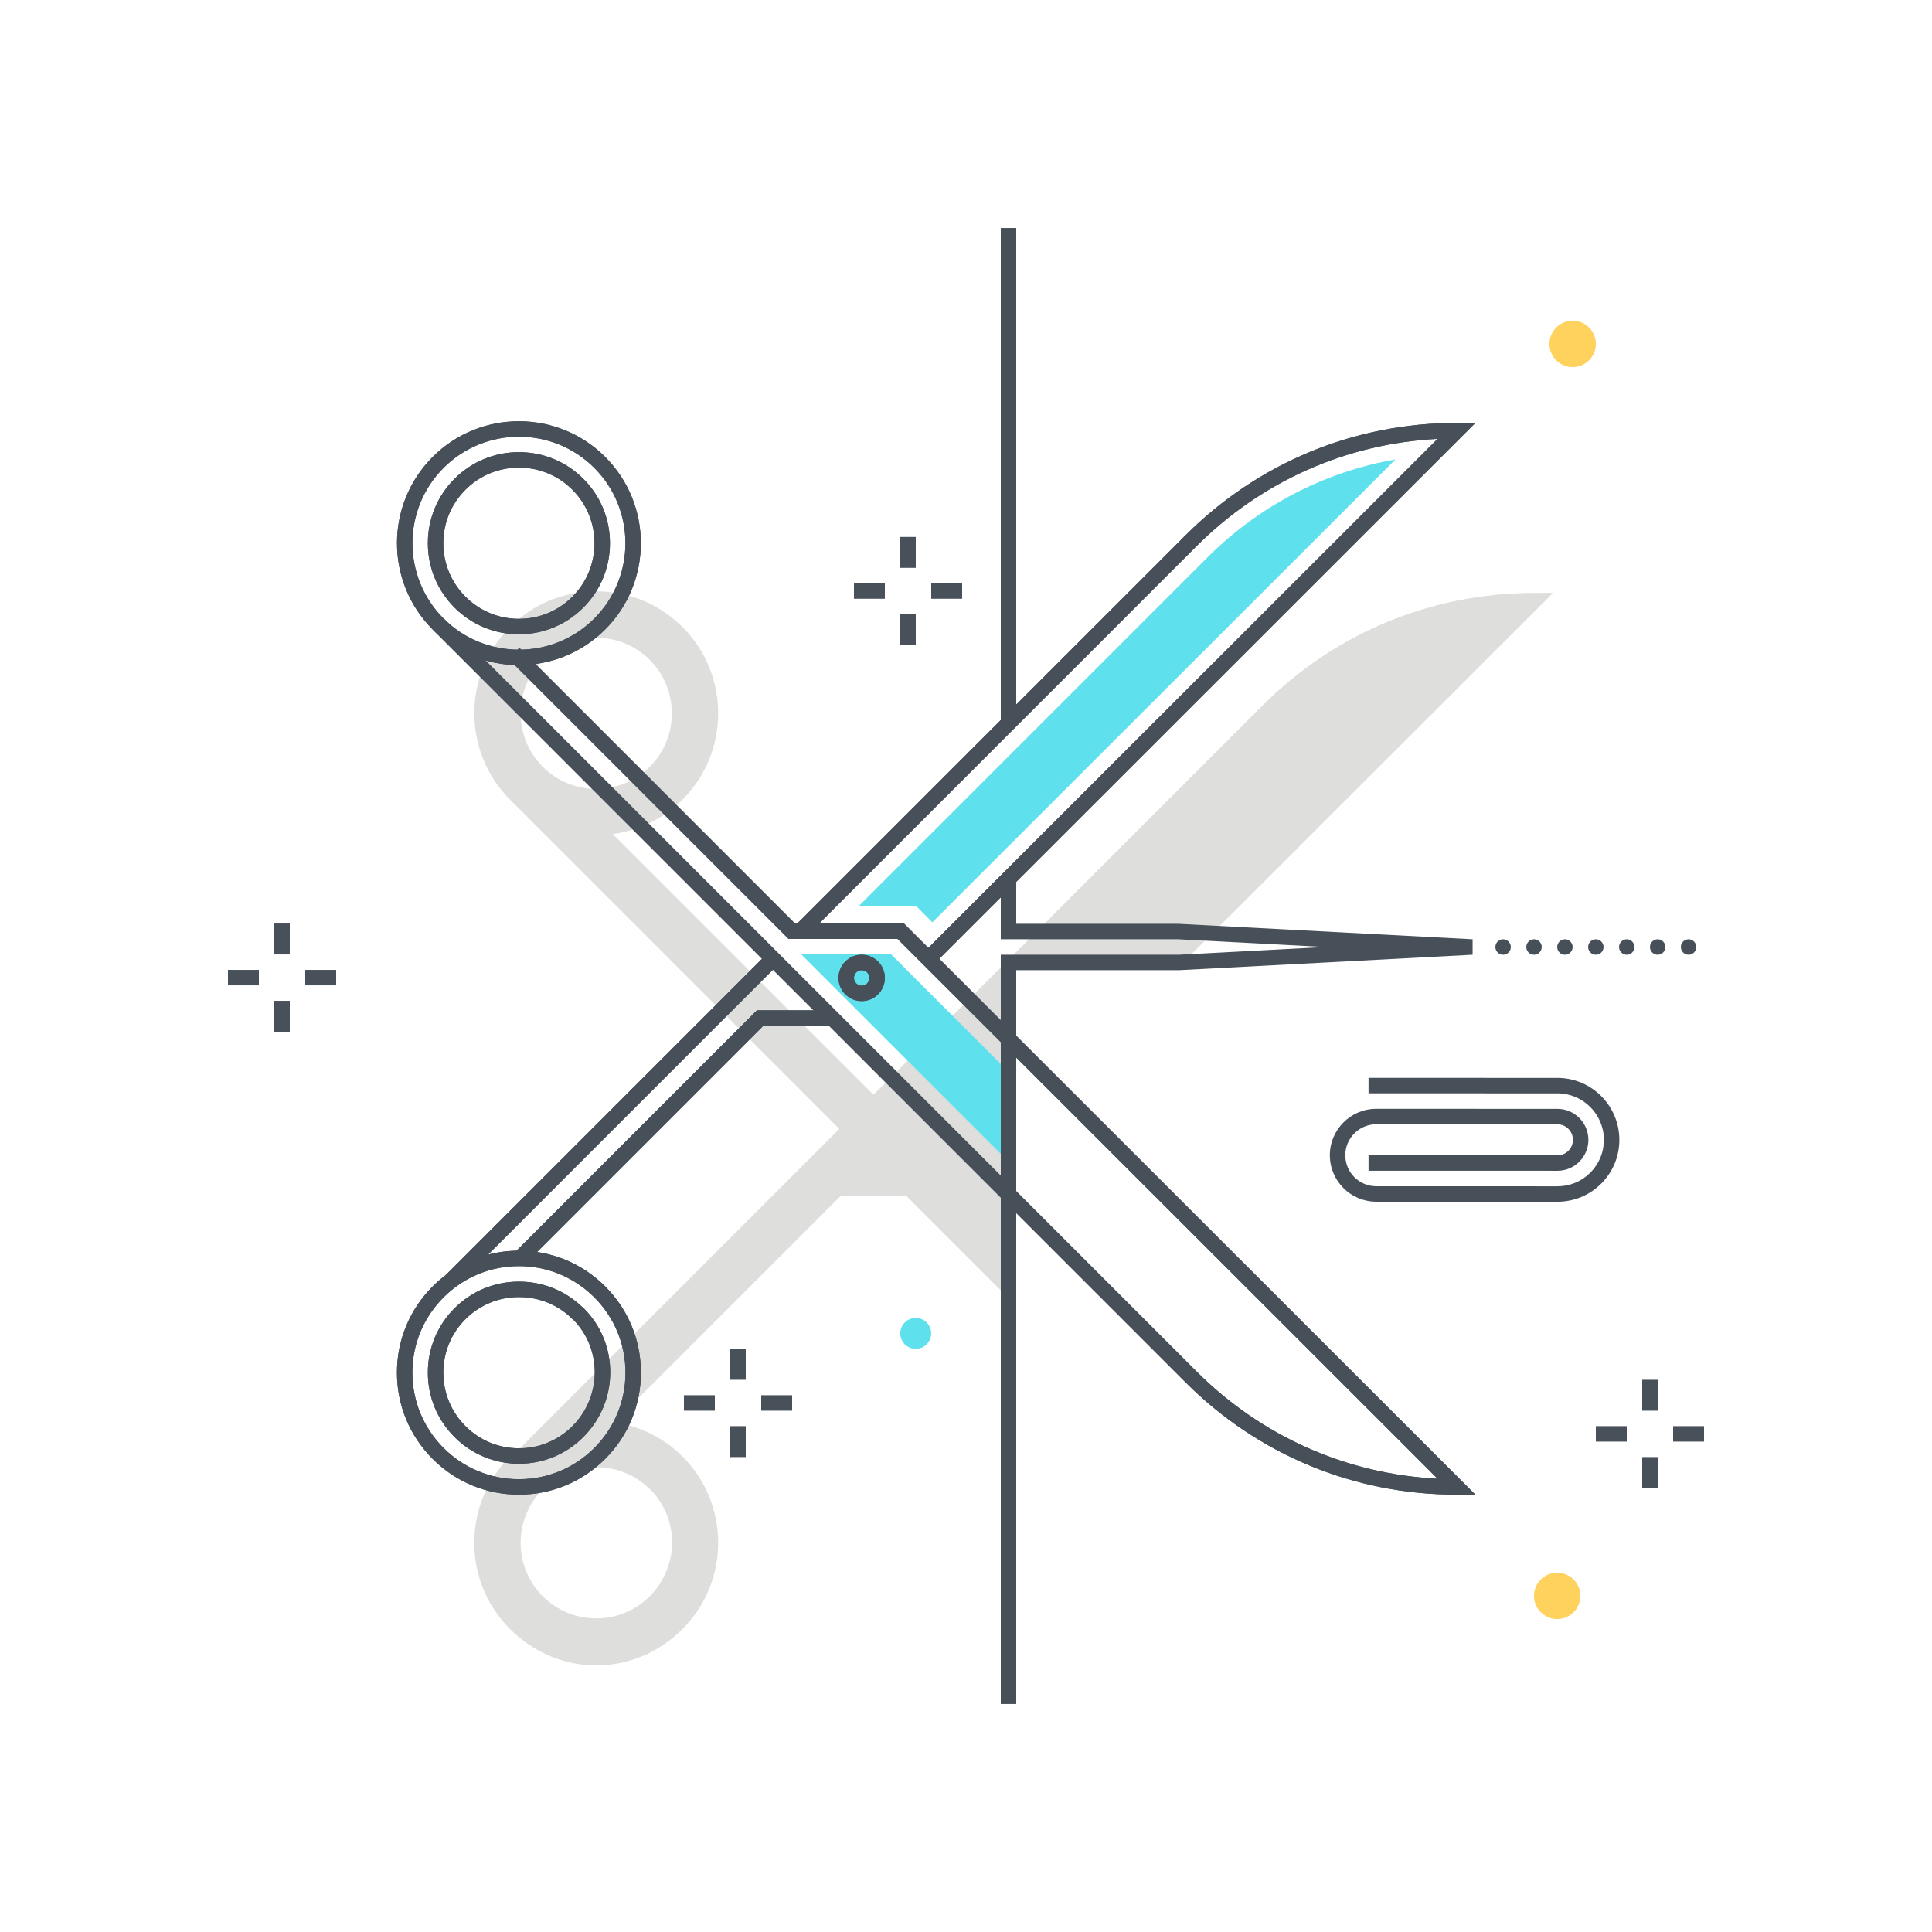 <svg xmlns="http://www.w3.org/2000/svg" width="250" height="250" viewBox="0 0 250 250">
  <g fill="none" fill-rule="evenodd">
    <path fill="#DEDEDD" d="M84.081,192.7 L84.249,192.839 C87.934,196.639 87.868,202.76 84.074,206.553 C82.225,208.402 79.768,209.419 77.155,209.419 C74.541,209.419 72.084,208.402 70.235,206.553 C68.387,204.705 67.369,202.248 67.369,199.634 C67.369,197.021 68.387,194.563 70.235,192.715 C72.08,190.87 74.537,189.854 77.154,189.854 C79.785,189.854 82.245,190.865 84.081,192.7 Z M70.235,99.222 C68.387,97.374 67.369,94.916 67.369,92.303 C67.369,89.689 68.387,87.232 70.235,85.383 C72.08,83.539 74.538,82.523 77.155,82.523 C79.772,82.523 82.229,83.539 84.074,85.383 C87.889,89.199 87.889,95.406 84.074,99.222 C82.225,101.07 79.768,102.088 77.154,102.088 C74.541,102.088 72.084,101.07 70.235,99.222 Z M130.5,125.504 L152.136,125.504 L200.921,76.742 L198.506,76.742 C185.249,76.742 172.785,81.905 163.41,91.28 L113.185,141.505 L112.87,141.505 L79.292,107.927 C82.697,107.469 85.846,105.935 88.316,103.465 C94.471,97.31 94.471,87.295 88.316,81.141 C85.335,78.159 81.371,76.518 77.155,76.518 C72.938,76.518 68.974,78.159 65.993,81.141 C59.838,87.296 59.838,97.31 65.993,103.465 L108.609,146.081 L67.664,187.026 L67.673,187.035 C67.091,187.474 66.523,187.942 65.993,188.472 C63.011,191.454 61.369,195.418 61.369,199.634 C61.369,203.851 63.011,207.815 65.993,210.796 C68.975,213.778 72.938,215.504 77.155,215.504 C81.371,215.504 85.335,213.777 88.316,210.796 C94.471,204.642 94.471,194.627 88.316,188.472 C85.832,185.988 82.716,184.524 79.481,184.046 L108.779,154.748 L117.275,154.748 L130.5,167.973 L130.5,125.504 Z"/>
    <polyline fill="#5FE0ED" points="130.75 138.927 115.309 123.492 103.684 123.492 130.75 150.559 130.75 138.927"/>
    <path fill="#5FE0ED" d="M120.494 172.54C120.494 173.645 119.599 174.54 118.494 174.54 117.39 174.54 116.494 173.645 116.494 172.54 116.494 171.436 117.39 170.54 118.494 170.54 119.599 170.54 120.494 171.436 120.494 172.54M120.643 119.352L180.573 59.454C171.399 61.051 162.953 65.417 156.232 72.138L111.102 117.269 118.584 117.269 120.643 119.352"/>
    <path fill="#475059" d="M67.149 163.835C63.467 163.835 60.005 165.27 57.401 167.874 54.798 170.477 53.363 173.939 53.363 177.621 53.363 181.303 54.798 184.765 57.401 187.369 60.005 189.972 63.467 191.407 67.149 191.407 70.831 191.407 74.293 189.972 76.896 187.369 79.5 184.765 80.934 181.303 80.934 177.622 80.934 173.939 79.5 170.477 76.896 167.874 74.293 165.27 70.831 163.835 67.149 163.835zM67.149 193.407C62.932 193.407 58.968 191.764 55.987 188.783 53.006 185.801 51.364 181.837 51.364 177.621 51.364 173.405 53.006 169.441 55.987 166.459 58.968 163.478 62.932 161.835 67.149 161.835 71.365 161.835 75.329 163.478 78.31 166.459 81.292 169.441 82.934 173.405 82.934 177.622 82.934 181.837 81.292 185.801 78.31 188.783 75.329 191.764 71.365 193.407 67.149 193.407zM67.149 56.511C63.618 56.511 60.089 57.854 57.401 60.542 52.027 65.917 52.027 74.663 57.401 80.038 62.776 85.412 71.521 85.413 76.896 80.038 82.271 74.663 82.271 65.917 76.896 60.542 74.209 57.855 70.678 56.511 67.149 56.511zM67.149 86.067C63.107 86.067 59.064 84.529 55.987 81.452 49.833 75.296 49.833 65.283 55.987 59.127 62.141 52.973 72.156 52.973 78.31 59.127 84.465 65.283 84.465 75.296 78.31 81.452 75.233 84.529 71.191 86.067 67.149 86.067z"/>
    <path fill="#475059" d="M190.915,193.407 L188.5,193.407 C175.242,193.407 162.779,188.244 153.404,178.869 L55.987,81.452 L57.401,80.038 L154.818,177.455 C163.228,185.866 174.23,190.744 186.022,191.344 L116.137,121.493 L102.036,121.493 L65.793,85.249 L67.207,83.835 L102.864,119.493 L116.965,119.493 L190.915,193.407"/>
    <polyline fill="#475059" points="68.17 163.337 66.756 161.923 97.945 130.735 107.834 130.735 107.834 132.735 98.773 132.735 68.17 163.337"/>
    <path fill="#475059" d="M120.847,124.763 L119.433,123.349 L186.022,56.792 C174.23,57.392 163.228,62.27 154.818,70.681 L104.416,121.083 L103.002,119.668 L153.404,69.267 C162.779,59.892 175.242,54.729 188.5,54.729 L190.915,54.729 L120.847,124.763"/>
    <polyline fill="#475059" points="59.072 166.427 57.658 165.013 99.252 123.418 100.666 124.833 59.072 166.427"/>
    <path fill="#475059" d="M111.501 125.542C110.95 125.542 110.501 125.991 110.501 126.542 110.501 127.094 110.95 127.542 111.501 127.542 112.052 127.542 112.501 127.094 112.501 126.542 112.501 125.991 112.052 125.542 111.501 125.542zM111.501 129.542C109.847 129.542 108.501 128.197 108.501 126.542 108.501 124.888 109.847 123.542 111.501 123.542 113.156 123.542 114.501 124.888 114.501 126.542 114.501 128.197 113.156 129.542 111.501 129.542zM67.149 60.509C64.532 60.509 62.074 61.526 60.229 63.371 58.381 65.218 57.364 67.676 57.364 70.29 57.364 72.903 58.381 75.361 60.229 77.208 62.078 79.057 64.535 80.075 67.148 80.075 69.762 80.075 72.219 79.057 74.068 77.208 77.883 73.393 77.883 67.186 74.068 63.371 72.223 61.526 69.765 60.509 67.149 60.509zM67.148 82.075C64.001 82.075 61.041 80.849 58.815 78.623 56.589 76.397 55.363 73.437 55.363 70.29 55.363 67.142 56.589 64.182 58.815 61.956 61.037 59.734 63.997 58.509 67.149 58.509 70.3 58.509 73.259 59.734 75.482 61.956 77.705 64.179 78.929 67.138 78.928 70.29 78.928 73.441 77.704 76.4 75.482 78.623 73.256 80.849 70.296 82.075 67.148 82.075zM67.148 167.841C64.531 167.841 62.074 168.857 60.229 170.702 58.381 172.549 57.364 175.007 57.364 177.621 57.364 180.235 58.381 182.693 60.229 184.541 62.078 186.389 64.535 187.407 67.149 187.407 69.762 187.407 72.219 186.389 74.068 184.541 77.862 180.747 77.928 174.625 74.242 170.826L74.074 170.687C72.24 168.852 69.78 167.841 67.148 167.841zM67.149 189.407C64.001 189.407 61.041 188.181 58.815 185.955 56.589 183.729 55.363 180.769 55.363 177.621 55.363 174.473 56.589 171.513 58.815 169.288 61.037 167.065 63.997 165.841 67.148 165.841 70.258 165.841 73.171 167.017 75.37 169.157L75.374 169.158 75.551 169.304C77.771 171.524 78.983 174.483 78.963 177.635 78.944 180.775 77.707 183.729 75.482 185.955 73.256 188.181 70.296 189.407 67.149 189.407z"/>
    <path fill="#475059" d="M67.149 163.835C63.467 163.835 60.005 165.27 57.401 167.874 54.798 170.477 53.363 173.939 53.363 177.621 53.363 181.303 54.798 184.765 57.401 187.369 60.005 189.972 63.467 191.407 67.149 191.407 70.831 191.407 74.293 189.972 76.896 187.369 79.5 184.765 80.934 181.303 80.934 177.622 80.934 173.939 79.5 170.477 76.896 167.874 74.293 165.27 70.831 163.835 67.149 163.835zM67.149 193.407C62.932 193.407 58.968 191.764 55.987 188.783 53.006 185.801 51.364 181.837 51.364 177.621 51.364 173.405 53.006 169.441 55.987 166.459 58.968 163.478 62.932 161.835 67.149 161.835 71.365 161.835 75.329 163.478 78.31 166.459 81.292 169.441 82.934 173.405 82.934 177.622 82.934 181.837 81.292 185.801 78.31 188.783 75.329 191.764 71.365 193.407 67.149 193.407zM67.149 56.511C63.618 56.511 60.089 57.854 57.401 60.542 52.027 65.917 52.027 74.663 57.401 80.038 62.776 85.412 71.521 85.413 76.896 80.038 82.271 74.663 82.271 65.917 76.896 60.542 74.209 57.855 70.678 56.511 67.149 56.511zM67.149 86.067C63.107 86.067 59.064 84.529 55.987 81.452 49.833 75.296 49.833 65.283 55.987 59.127 62.141 52.973 72.156 52.973 78.31 59.127 84.465 65.283 84.465 75.296 78.31 81.452 75.233 84.529 71.191 86.067 67.149 86.067z"/>
    <path fill="#475059" d="M190.915,193.407 L188.5,193.407 C175.242,193.407 162.779,188.244 153.404,178.869 L55.987,81.452 L57.401,80.038 L154.818,177.455 C163.228,185.866 174.23,190.744 186.022,191.344 L116.137,121.493 L102.036,121.493 L65.793,85.249 L67.207,83.835 L102.864,119.493 L116.965,119.493 L190.915,193.407"/>
    <polyline fill="#475059" points="68.17 163.337 66.756 161.923 97.945 130.735 107.834 130.735 107.834 132.735 98.773 132.735 68.17 163.337"/>
    <path fill="#475059" d="M120.847,124.763 L119.433,123.349 L186.022,56.792 C174.23,57.392 163.228,62.27 154.818,70.681 L104.416,121.083 L103.002,119.668 L153.404,69.267 C162.779,59.892 175.242,54.729 188.5,54.729 L190.915,54.729 L120.847,124.763"/>
    <polyline fill="#475059" points="59.072 166.427 57.658 165.013 99.252 123.418 100.666 124.833 59.072 166.427"/>
    <path fill="#475059" d="M111.501 125.542C110.95 125.542 110.501 125.991 110.501 126.542 110.501 127.094 110.95 127.542 111.501 127.542 112.052 127.542 112.501 127.094 112.501 126.542 112.501 125.991 112.052 125.542 111.501 125.542zM111.501 129.542C109.847 129.542 108.501 128.197 108.501 126.542 108.501 124.888 109.847 123.542 111.501 123.542 113.156 123.542 114.501 124.888 114.501 126.542 114.501 128.197 113.156 129.542 111.501 129.542zM67.149 60.509C64.532 60.509 62.074 61.526 60.229 63.371 58.381 65.218 57.364 67.676 57.364 70.29 57.364 72.903 58.381 75.361 60.229 77.208 62.078 79.057 64.535 80.075 67.148 80.075 69.762 80.075 72.219 79.057 74.068 77.208 77.883 73.393 77.883 67.186 74.068 63.371 72.223 61.526 69.765 60.509 67.149 60.509zM67.148 82.075C64.001 82.075 61.041 80.849 58.815 78.623 56.589 76.397 55.363 73.437 55.363 70.29 55.363 67.142 56.589 64.182 58.815 61.956 61.037 59.734 63.997 58.509 67.149 58.509 70.3 58.509 73.259 59.734 75.482 61.956 77.705 64.179 78.929 67.138 78.928 70.29 78.928 73.441 77.704 76.4 75.482 78.623 73.256 80.849 70.296 82.075 67.148 82.075zM67.148 167.841C64.531 167.841 62.074 168.857 60.229 170.702 58.381 172.549 57.364 175.007 57.364 177.621 57.364 180.235 58.381 182.693 60.229 184.541 62.078 186.389 64.535 187.407 67.149 187.407 69.762 187.407 72.219 186.389 74.068 184.541 77.862 180.747 77.928 174.625 74.242 170.826L74.074 170.687C72.24 168.852 69.78 167.841 67.148 167.841zM67.149 189.407C64.001 189.407 61.041 188.181 58.815 185.955 56.589 183.729 55.363 180.769 55.363 177.621 55.363 174.473 56.589 171.513 58.815 169.288 61.037 167.065 63.997 165.841 67.148 165.841 70.258 165.841 73.171 167.017 75.37 169.157L75.374 169.158 75.551 169.304C77.771 171.524 78.983 174.483 78.963 177.635 78.944 180.775 77.707 183.729 75.482 185.955 73.256 188.181 70.296 189.407 67.149 189.407z"/>
    <polygon fill="#48515A" points="116.5 73.479 118.5 73.479 118.5 69.479 116.5 69.479"/>
    <polygon fill="#48515A" points="116.5 83.479 118.5 83.479 118.5 79.479 116.5 79.479"/>
    <polygon fill="#48515A" points="120.5 77.479 124.5 77.479 124.5 75.479 120.5 75.479"/>
    <polygon fill="#48515A" points="110.5 77.479 114.5 77.479 114.5 75.479 110.5 75.479"/>
    <polygon fill="#48515A" points="212.5 182.542 214.5 182.542 214.5 178.542 212.5 178.542"/>
    <polygon fill="#48515A" points="212.5 192.542 214.5 192.542 214.5 188.542 212.5 188.542"/>
    <polygon fill="#48515A" points="216.5 186.542 220.5 186.542 220.5 184.542 216.5 184.542"/>
    <polygon fill="#48515A" points="206.5 186.542 210.5 186.542 210.5 184.542 206.5 184.542"/>
    <polygon fill="#48515A" points="94.5 178.542 96.5 178.542 96.5 174.542 94.5 174.542"/>
    <polygon fill="#48515A" points="94.5 188.542 96.5 188.542 96.5 184.542 94.5 184.542"/>
    <polygon fill="#48515A" points="98.5 182.542 102.5 182.542 102.5 180.542 98.5 180.542"/>
    <polygon fill="#48515A" points="88.5 182.542 92.5 182.542 92.5 180.542 88.5 180.542"/>
    <polygon fill="#475059" points="129.5 93.542 131.5 93.542 131.5 29.504 129.5 29.504"/>
    <polyline fill="#475059" points="131.5 220.496 129.5 220.496 129.5 123.542 152.5 123.542 171.481 122.542 152.448 121.542 129.5 121.542 129.5 113.542 131.5 113.542 131.5 119.542 152.5 119.542 190.553 121.543 190.553 123.542 152.553 125.542 131.5 125.542 131.5 220.496"/>
    <path fill="#DEDEDD" d="M200.921,76.742 L198.506,76.742 C185.249,76.742 172.785,81.906 163.41,91.28 L136.324,118.366 L159.278,118.366 L200.921,76.742"/>
    <path fill="#475059" d="M193.5 122.544C193.5 121.995 193.95 121.544 194.5 121.544 195.05 121.544 195.5 121.995 195.5 122.544 195.5 123.094 195.05 123.544 194.5 123.544 193.95 123.544 193.5 123.094 193.5 122.544zM197.5 122.544C197.5 121.995 197.95 121.544 198.5 121.544 199.05 121.544 199.5 121.995 199.5 122.544 199.5 123.094 199.05 123.544 198.5 123.544 197.95 123.544 197.5 123.094 197.5 122.544zM201.5 122.544C201.5 121.995 201.95 121.544 202.5 121.544 203.05 121.544 203.5 121.995 203.5 122.544 203.5 123.094 203.05 123.544 202.5 123.544 201.95 123.544 201.5 123.094 201.5 122.544zM205.5 122.544C205.5 121.995 205.95 121.544 206.5 121.544 207.05 121.544 207.5 121.995 207.5 122.544 207.5 123.094 207.05 123.544 206.5 123.544 205.95 123.544 205.5 123.094 205.5 122.544zM209.5 122.544C209.5 121.995 209.95 121.544 210.5 121.544 211.05 121.544 211.5 121.995 211.5 122.544 211.5 123.094 211.05 123.544 210.5 123.544 209.95 123.544 209.5 123.094 209.5 122.544zM213.5 122.544C213.5 121.995 213.95 121.544 214.5 121.544 215.05 121.544 215.5 121.995 215.5 122.544 215.5 123.094 215.05 123.544 214.5 123.544 213.95 123.544 213.5 123.094 213.5 122.544zM217.5 122.544C217.5 121.995 217.95 121.544 218.5 121.544 219.05 121.544 219.5 121.995 219.5 122.544 219.5 123.094 219.05 123.544 218.5 123.544 217.95 123.544 217.5 123.094 217.5 122.544zM201.532 155.504C201.531 155.504 201.531 155.504 201.53 155.504L178.088 155.499C174.775 155.498 172.08 152.801 172.08 149.489 172.08 146.175 174.776 143.48 178.089 143.48L201.531 143.486C203.74 143.487 205.536 145.285 205.536 147.493 205.536 148.562 205.119 149.568 204.363 150.325 203.607 151.081 202.602 151.497 201.533 151.497 201.532 151.497 201.531 151.497 201.531 151.497L177.087 151.491 177.087 149.491 201.531 149.497 201.532 149.497C202.068 149.497 202.57 149.289 202.948 148.91 203.327 148.532 203.536 148.028 203.536 147.493 203.536 146.387 202.636 145.487 201.531 145.486L178.088 145.48C175.879 145.48 174.08 147.278 174.08 149.489 174.08 151.699 175.878 153.498 178.089 153.499L201.531 153.504 201.532 153.504C203.137 153.504 204.647 152.879 205.781 151.745 206.917 150.61 207.542 149.1 207.542 147.494 207.543 144.178 204.846 141.48 201.531 141.479L177.087 141.473 177.087 139.473 201.531 139.479C205.949 139.48 209.543 143.076 209.542 147.494 209.542 149.634 208.709 151.646 207.196 153.159 205.683 154.671 203.672 155.504 201.532 155.504"/>
    <path fill="#FFD15D" d="M204.5 206.504C204.5 208.161 203.157 209.504 201.5 209.504 199.844 209.504 198.5 208.161 198.5 206.504 198.5 204.848 199.844 203.504 201.5 203.504 203.157 203.504 204.5 204.848 204.5 206.504M176.5 209.509C176.5 209.512 176.498 209.514 176.495 209.514 176.493 209.514 176.49 209.512 176.49 209.509 176.49 209.507 176.493 209.504 176.495 209.504 176.498 209.504 176.5 209.507 176.5 209.509M206.5 44.504C206.5 46.161 205.157 47.504 203.5 47.504 201.844 47.504 200.5 46.161 200.5 44.504 200.5 42.848 201.844 41.504 203.5 41.504 205.157 41.504 206.5 42.848 206.5 44.504"/>
    <polygon fill="#48515A" points="35.5 123.504 37.5 123.504 37.5 119.504 35.5 119.504"/>
    <polygon fill="#48515A" points="35.5 133.504 37.5 133.504 37.5 129.504 35.5 129.504"/>
    <polygon fill="#48515A" points="39.5 127.504 43.5 127.504 43.5 125.504 39.5 125.504"/>
    <polygon fill="#48515A" points="29.5 127.504 33.5 127.504 33.5 125.504 29.5 125.504"/>
  </g>
</svg>
